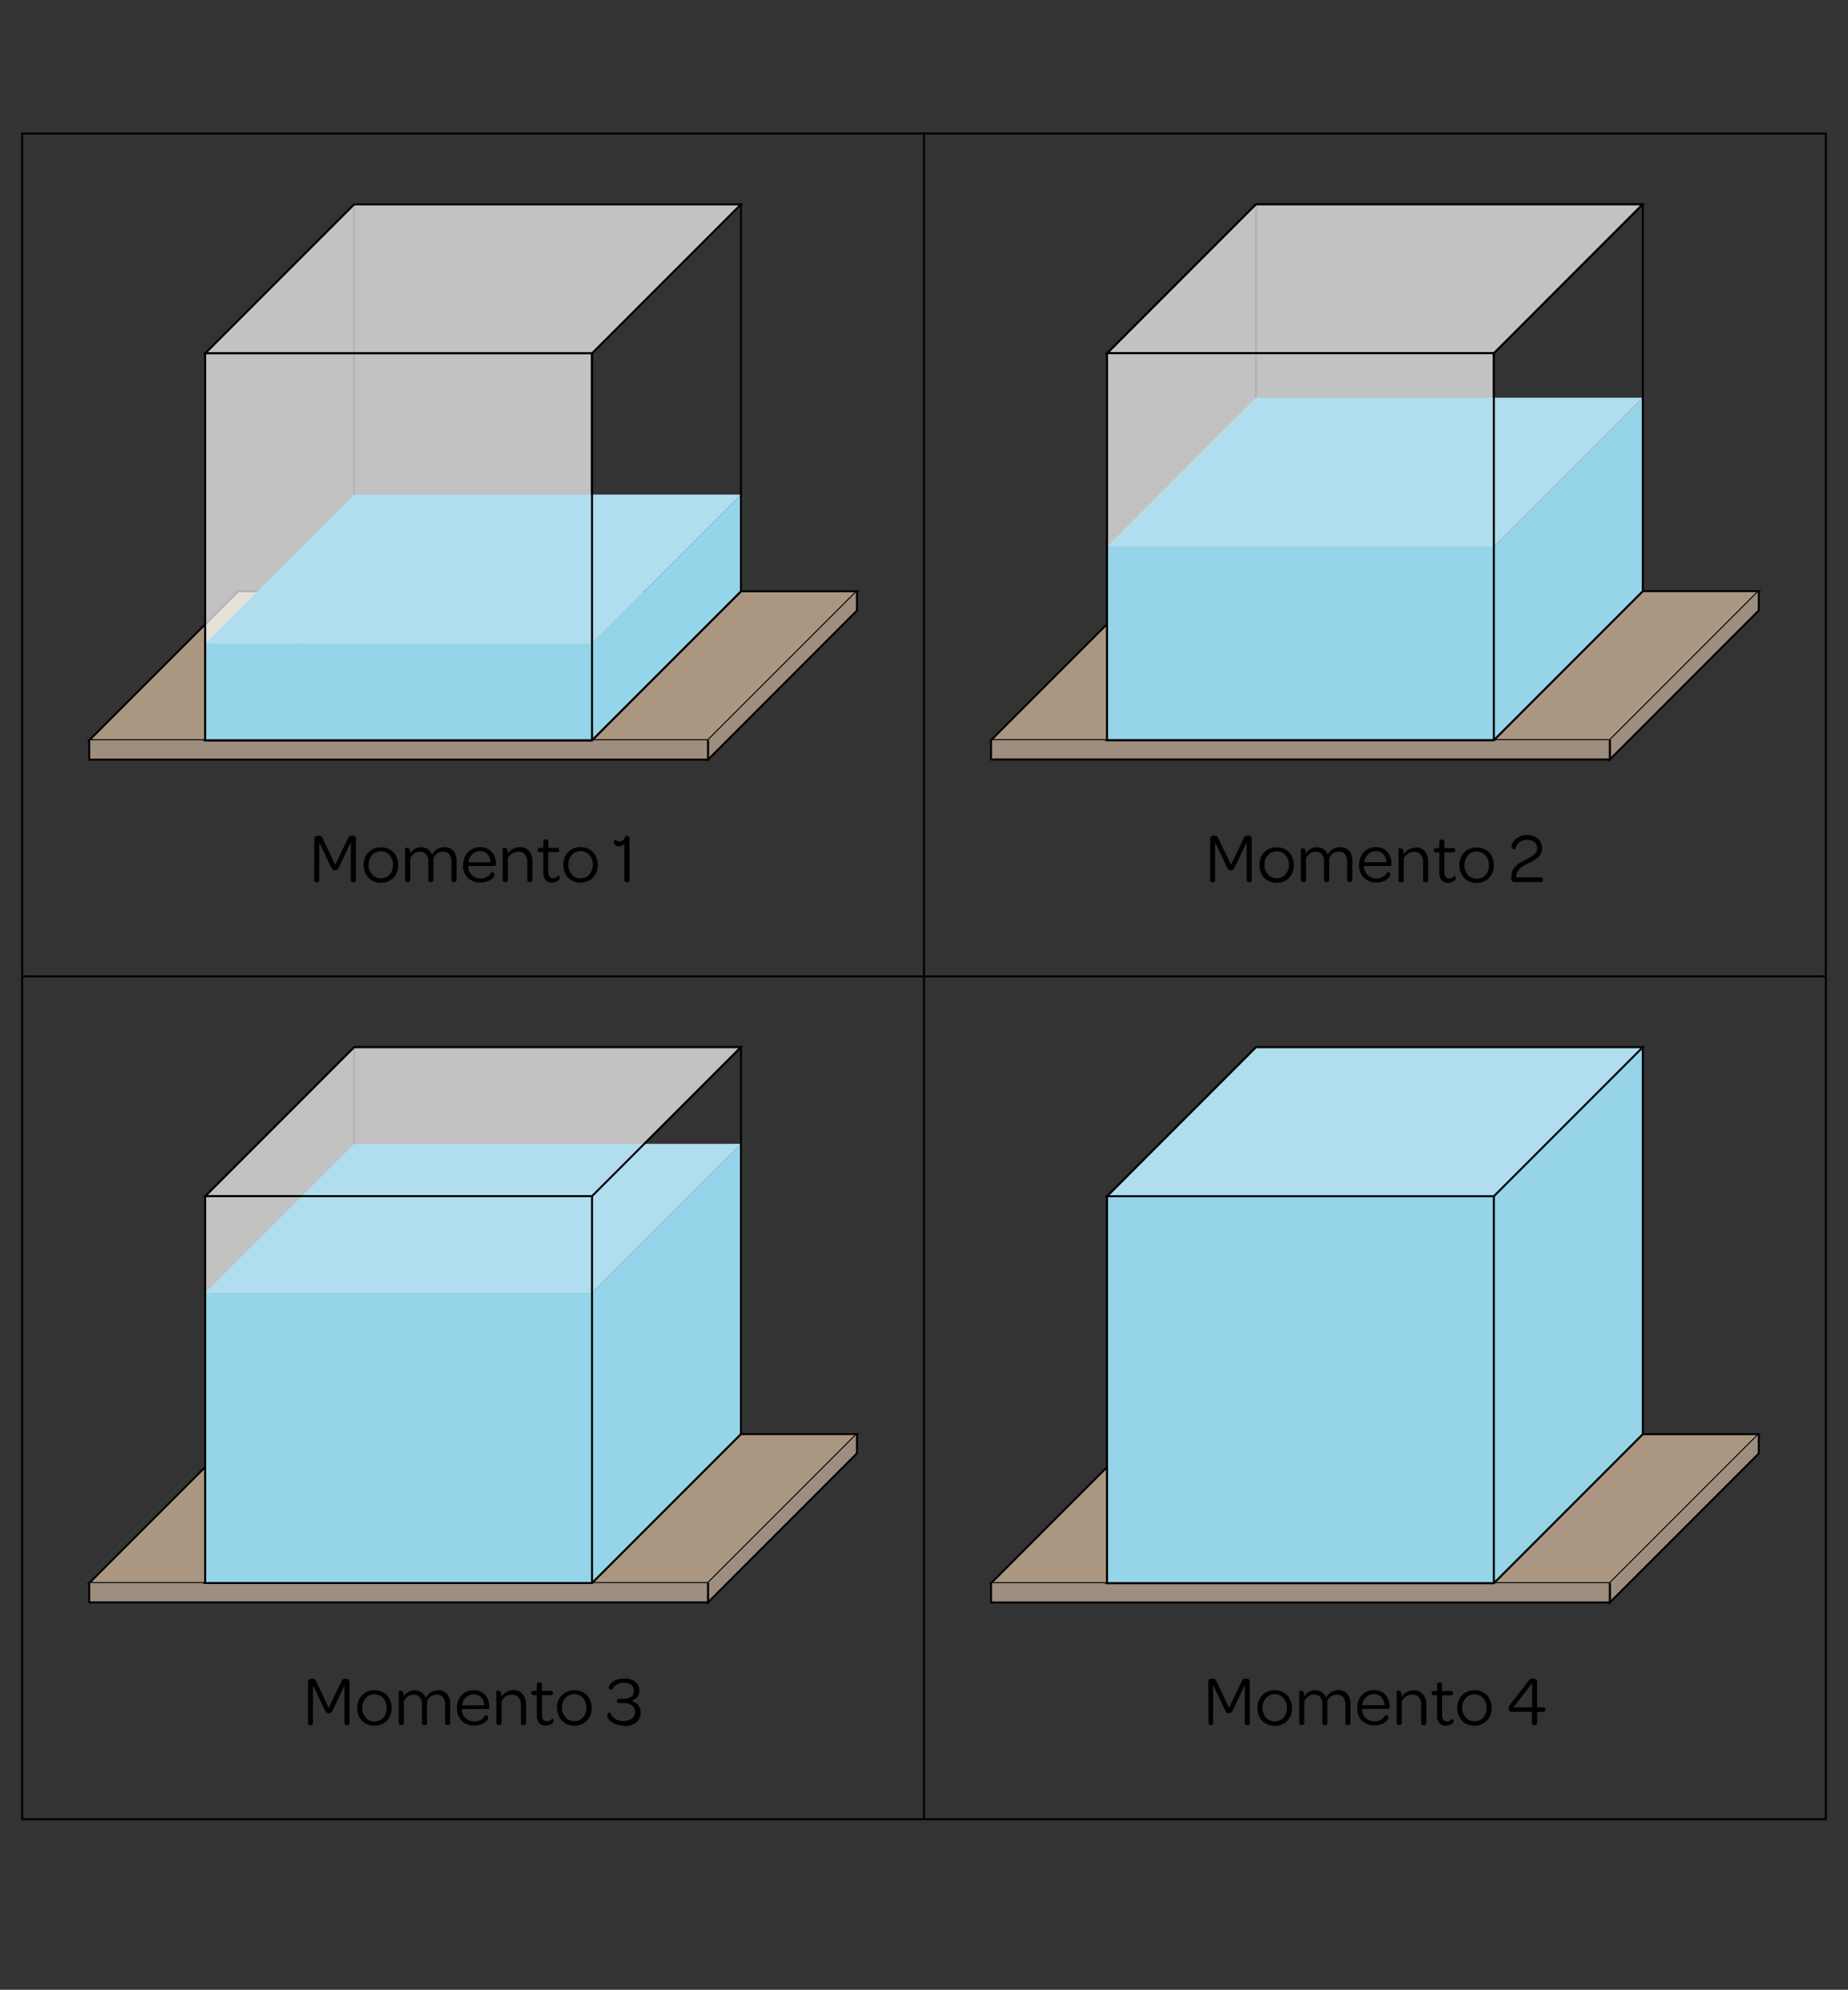 <svg id="Camada_1" data-name="Camada 1" xmlns="http://www.w3.org/2000/svg" viewBox="0 0 372.49 400.9"><rect x="0" y="0" width="372.49" height="400.9" fill="#333333" stroke="none"/><defs><style>.cls-1,.cls-7{fill:none;stroke:#000;stroke-miterlimit:10;stroke-width:0.4px;}.cls-2{fill:#ab9781;}.cls-3{fill:#9d8e80;}.cls-4{fill:#fff;}.cls-4,.cls-7{opacity:0.7;}.cls-5{fill:#b0deee;}.cls-6{fill:#95d4e9;}</style></defs><line class="cls-1" x1="4.26" y1="26.9" x2="368.22" y2="26.9"/><line class="cls-1" x1="4.46" y1="196.53" x2="4.46" y2="27.1"/><polygon class="cls-2" points="48 119.14 172.72 119.14 142.71 149.15 17.99 149.15 48 119.14"/><polygon class="cls-1" points="48 119.14 172.72 119.14 142.71 149.15 17.99 149.15 48 119.14"/><polyline class="cls-3" points="172.72 119.14 172.72 123.03 142.71 153.05 142.71 149.15"/><polyline class="cls-1" points="172.72 119.14 172.72 123.03 142.71 153.05 142.71 149.15"/><polyline class="cls-3" points="142.71 149.15 142.71 153.05 17.99 153.05 17.99 149.15"/><polyline class="cls-1" points="142.71 149.15 142.71 153.05 17.99 153.05 17.99 149.15"/><polygon class="cls-1" points="71.38 119.14 149.34 119.14 119.33 149.15 41.37 149.15 71.38 119.14"/><line class="cls-1" x1="71.38" y1="119.14" x2="71.38" y2="41.18"/><polygon class="cls-4" points="71.38 41.18 149.34 41.18 119.33 71.19 41.37 71.19 71.38 41.18"/><polygon class="cls-1" points="71.38 41.18 149.34 41.18 119.33 71.19 41.37 71.19 71.38 41.18"/><rect class="cls-4" x="41.37" y="71.19" width="77.95" height="77.95"/><rect class="cls-1" x="41.37" y="71.19" width="77.95" height="77.95"/><polygon class="cls-5" points="71.38 99.65 149.34 99.65 119.33 129.66 41.37 129.66 71.38 99.65"/><rect class="cls-6" x="41.37" y="129.66" width="77.95" height="19.49"/><polygon class="cls-6" points="149.34 119.14 119.33 149.15 119.33 129.66 149.34 99.65 149.34 119.14"/><line class="cls-1" x1="119.33" y1="149.15" x2="119.33" y2="71.19"/><line class="cls-1" x1="149.34" y1="119.14" x2="149.34" y2="41.18"/><line class="cls-1" x1="41.37" y1="149.15" x2="41.37" y2="71.19"/><polyline class="cls-1" points="149.34 119.14 119.33 149.15 41.37 149.15"/><path d="M63.36,169a.57.57,0,0,1,.18-.44.63.63,0,0,1,.47-.17h.28a.72.72,0,0,1,.47.12,1.82,1.82,0,0,1,.3.48l2.51,5.25L70.08,169a1.16,1.16,0,0,1,.28-.48.71.71,0,0,1,.45-.12h.27a.69.69,0,0,1,.49.16.61.61,0,0,1,.17.45v8.27c0,.32-.15.48-.44.48h-.13q-.45,0-.45-.48v-2.53l0-5.05-2.46,5.14a.92.92,0,0,1-.26.39.76.76,0,0,1-.47.12.72.72,0,0,1-.47-.12,1,1,0,0,1-.27-.39l-2.44-5.12v7.56c0,.32-.15.48-.44.48h-.16q-.42,0-.42-.48Zm9.93,5.28a3.82,3.82,0,0,1,.44-1.84A3.29,3.29,0,0,1,75,171.17a3.48,3.48,0,0,1,1.81-.46,3.4,3.4,0,0,1,1.78.46,3.29,3.29,0,0,1,1.23,1.28,3.93,3.93,0,0,1,.44,1.86,3.81,3.81,0,0,1-.44,1.83,3.29,3.29,0,0,1-1.24,1.27,3.43,3.43,0,0,1-1.79.46,3.5,3.5,0,0,1-1.8-.46,3.16,3.16,0,0,1-1.23-1.28,3.86,3.86,0,0,1-.44-1.85Zm5.94,0a3.07,3.07,0,0,0-.32-1.4,2.41,2.41,0,0,0-.87-1,2.29,2.29,0,0,0-1.26-.36,2.4,2.4,0,0,0-2.16,1.31,3.09,3.09,0,0,0,0,2.78,2.39,2.39,0,0,0,.89,1,2.29,2.29,0,0,0,1.27.35,2.36,2.36,0,0,0,1.26-.34,2.42,2.42,0,0,0,.87-1,3,3,0,0,0,.32-1.39Zm10.26-3.6a2.36,2.36,0,0,1,1.89.75,3.21,3.21,0,0,1,.65,2.13v3.68a.42.42,0,0,1-.46.48h-.12a.42.42,0,0,1-.46-.48v-3.59a2.33,2.33,0,0,0-.43-1.52,1.57,1.57,0,0,0-1.29-.53,2,2,0,0,0-1.14.36,2.2,2.2,0,0,0-.77,1v4.28c0,.32-.15.48-.46.48h-.11c-.31,0-.46-.16-.46-.48v-3.68a2.17,2.17,0,0,0-.44-1.45,1.59,1.59,0,0,0-1.28-.51,2,2,0,0,0-1.13.36,2.31,2.31,0,0,0-.79,1v4.28q0,.48-.45.48h-.13a.42.42,0,0,1-.46-.48v-6.35s0,0,.13-.07a.69.69,0,0,1,.25,0c.4,0,.61.28.63.85V172a2.82,2.82,0,0,1,.91-.94,2.39,2.39,0,0,1,1.26-.35,2.46,2.46,0,0,1,1.43.4,2.34,2.34,0,0,1,.84,1.12,2.58,2.58,0,0,1,.94-1.1,2.49,2.49,0,0,1,1.44-.42Zm3.88,3.61a3.92,3.92,0,0,1,.44-1.85,3.27,3.27,0,0,1,3-1.76,3.23,3.23,0,0,1,1.66.42,2.85,2.85,0,0,1,1.09,1.19,3.77,3.77,0,0,1,.39,1.76v.1a.31.31,0,0,1-.08.26.39.39,0,0,1-.28.07H94.36a1,1,0,0,0,0,.2,2.55,2.55,0,0,0,.78,1.67,2.42,2.42,0,0,0,1.71.63,2.5,2.5,0,0,0,1.4-.35,2.43,2.43,0,0,0,.83-.91.4.4,0,0,1,.19,0,.59.59,0,0,1,.27.18.44.44,0,0,1,.13.33.8.8,0,0,1-.14.4,1.69,1.69,0,0,1-.41.45,2.84,2.84,0,0,1-1,.52,3.91,3.91,0,0,1-1.33.21,3.59,3.59,0,0,1-1.82-.45,3,3,0,0,1-1.23-1.25,3.86,3.86,0,0,1-.44-1.85Zm5.51-.55a2.46,2.46,0,0,0-.61-1.62,2,2,0,0,0-1.51-.61,2.21,2.21,0,0,0-1.58.62,2.71,2.71,0,0,0-.79,1.61Zm5.77-3.06a2.43,2.43,0,0,1,2,.8,3.33,3.33,0,0,1,.67,2.17v3.59q0,.48-.45.48h-.13a.42.42,0,0,1-.46-.48v-3.5a2.44,2.44,0,0,0-.46-1.58,1.65,1.65,0,0,0-1.33-.56,2.19,2.19,0,0,0-1.28.37,2.32,2.32,0,0,0-.84,1v4.26q0,.48-.45.48h-.13a.42.42,0,0,1-.46-.48v-6.35s0,0,.13-.07a.69.69,0,0,1,.25,0c.4,0,.61.29.63.86v.4a2.68,2.68,0,0,1,1-1,2.56,2.56,0,0,1,1.39-.37Zm6.73,7.16a1.79,1.79,0,0,1-1.41-.53,2.37,2.37,0,0,1-.47-1.62v-4h-.67c-.3,0-.45-.13-.45-.38v-.11c0-.25.15-.38.45-.38h.67v-1.21c0-.33.15-.5.46-.5h.11c.3,0,.45.17.45.5v1.21h1.73c.3,0,.45.13.45.38v.09c0,.27-.15.4-.46.4H110.5v3.82a1.86,1.86,0,0,0,.25,1.1.89.89,0,0,0,.77.33,1.15,1.15,0,0,0,1-.53s0,0,.1,0a.43.43,0,0,1,.13.16.61.61,0,0,1,.06.28.75.75,0,0,1-.26.53,1.71,1.71,0,0,1-1.19.4Zm2.17-3.59a3.71,3.71,0,0,1,.44-1.84,3.34,3.34,0,0,1,1.23-1.27,3.51,3.51,0,0,1,1.81-.46,3.43,3.43,0,0,1,1.79.46,3.2,3.2,0,0,1,1.22,1.28,3.82,3.82,0,0,1,.45,1.86,3.7,3.7,0,0,1-.45,1.83,3.2,3.2,0,0,1-1.23,1.27,3.46,3.46,0,0,1-1.79.46,3.5,3.5,0,0,1-1.8-.46,3.18,3.18,0,0,1-1.24-1.28,3.86,3.86,0,0,1-.43-1.85Zm5.93,0a3.06,3.06,0,0,0-.31-1.4,2.36,2.36,0,0,0-.88-1,2.26,2.26,0,0,0-1.26-.36,2.4,2.4,0,0,0-1.27.35,2.43,2.43,0,0,0-.89,1,3.18,3.18,0,0,0,0,2.78,2.46,2.46,0,0,0,.89,1,2.49,2.49,0,0,0,2.53,0,2.37,2.37,0,0,0,.88-1,3,3,0,0,0,.31-1.39Zm6.79,3.46c-.3,0-.44-.17-.44-.5V170a1.27,1.27,0,0,1-.45.38,1.32,1.32,0,0,1-.6.13,1.17,1.17,0,0,1-.82-.28.78.78,0,0,1-.23-.55.59.59,0,0,1,.07-.29.78.78,0,0,1,.14-.2s.09-.06.11,0a1,1,0,0,0,.81.34,1.13,1.13,0,0,0,.8-.32,1.16,1.16,0,0,0,.37-.8h.38c.32,0,.48.17.48.5v8.4c0,.33-.16.5-.48.5Z"/><line class="cls-1" x1="186.24" y1="196.53" x2="186.24" y2="27.1"/><polygon class="cls-2" points="229.78 119.11 354.5 119.11 324.49 149.12 199.77 149.12 229.78 119.11"/><polygon class="cls-1" points="229.78 119.11 354.5 119.11 324.49 149.12 199.77 149.12 229.78 119.11"/><polyline class="cls-3" points="354.5 119.11 354.5 123.01 324.49 153.02 324.49 149.12"/><polyline class="cls-1" points="354.5 119.11 354.5 123.01 324.49 153.02 324.49 149.12"/><polyline class="cls-3" points="324.49 149.12 324.49 153.02 199.77 153.02 199.77 149.12"/><polyline class="cls-1" points="324.49 149.12 324.49 153.02 199.77 153.02 199.77 149.12"/><polygon class="cls-1" points="253.16 119.11 331.12 119.11 301.11 149.12 223.15 149.12 253.16 119.11"/><line class="cls-1" x1="253.16" y1="119.11" x2="253.16" y2="41.15"/><polygon class="cls-4" points="253.16 41.15 331.12 41.15 301.11 71.17 223.15 71.17 253.16 41.15"/><polygon class="cls-7" points="253.16 41.15 331.12 41.15 301.11 71.17 223.15 71.17 253.16 41.15"/><rect class="cls-4" x="223.15" y="71.17" width="77.95" height="77.95"/><rect class="cls-7" x="223.15" y="71.17" width="77.95" height="77.95"/><polygon class="cls-5" points="253.16 80.13 331.12 80.13 301.11 110.14 223.15 110.14 253.16 80.13"/><rect class="cls-6" x="223.15" y="110.14" width="77.95" height="38.98"/><polygon class="cls-6" points="331.12 119.11 301.11 149.12 301.11 110.14 331.12 80.13 331.12 119.11"/><line class="cls-1" x1="301.11" y1="149.12" x2="301.11" y2="71.17"/><line class="cls-1" x1="331.12" y1="119.11" x2="331.12" y2="41.15"/><line class="cls-1" x1="223.15" y1="149.12" x2="223.15" y2="71.17"/><polyline class="cls-1" points="331.12 119.11 301.11 149.12 223.15 149.12"/><polygon class="cls-1" points="253.16 41.15 331.12 41.15 301.11 71.17 223.15 71.17 253.16 41.15"/><path d="M243.93,169a.57.57,0,0,1,.18-.44.64.64,0,0,1,.47-.18h.28a.71.71,0,0,1,.47.13,1.61,1.61,0,0,1,.29.48l2.51,5.25,2.52-5.25a1.16,1.16,0,0,1,.27-.48.76.76,0,0,1,.46-.13h.27a.69.69,0,0,1,.49.17.61.61,0,0,1,.17.45v8.26c0,.33-.15.49-.45.49h-.12c-.3,0-.45-.16-.45-.49v-2.52l0-5.05-2.46,5.14a.92.92,0,0,1-.26.39.76.76,0,0,1-.47.12.72.72,0,0,1-.47-.12,1.15,1.15,0,0,1-.28-.39l-2.43-5.13v7.56c0,.33-.15.49-.44.49h-.16c-.28,0-.42-.16-.42-.49Zm9.93,5.28a3.82,3.82,0,0,1,.44-1.84,3.22,3.22,0,0,1,1.24-1.27,3.47,3.47,0,0,1,1.8-.46,3.43,3.43,0,0,1,1.79.46,3.23,3.23,0,0,1,1.23,1.28,3.93,3.93,0,0,1,.44,1.86,3.81,3.81,0,0,1-.44,1.83,3.29,3.29,0,0,1-1.24,1.27,3.53,3.53,0,0,1-1.79.46,3.6,3.6,0,0,1-1.8-.46,3.16,3.16,0,0,1-1.23-1.28,3.75,3.75,0,0,1-.44-1.85Zm5.94,0a3.07,3.07,0,0,0-.32-1.4,2.44,2.44,0,0,0-.87-1,2.4,2.4,0,0,0-1.27-.35,2.4,2.4,0,0,0-2.15,1.31,3.09,3.09,0,0,0,0,2.78,2.39,2.39,0,0,0,4.29,0,2.93,2.93,0,0,0,.32-1.38Zm10.26-3.6a2.36,2.36,0,0,1,1.89.75,3.17,3.17,0,0,1,.64,2.13v3.67c0,.33-.15.49-.45.49H272c-.31,0-.46-.16-.46-.49v-3.58a2.28,2.28,0,0,0-.44-1.52,1.54,1.54,0,0,0-1.28-.53,2,2,0,0,0-1.14.36,2.14,2.14,0,0,0-.77,1v4.27c0,.33-.15.49-.46.49h-.11c-.31,0-.46-.16-.46-.49v-3.67a2.15,2.15,0,0,0-.44-1.45,1.59,1.59,0,0,0-1.28-.51,2,2,0,0,0-1.13.36,2.31,2.31,0,0,0-.79,1v4.27c0,.33-.15.49-.45.49h-.13c-.3,0-.46-.16-.46-.49V171s0,0,.12-.07a.78.78,0,0,1,.26,0q.6,0,.63.84V172a2.65,2.65,0,0,1,.91-.94,2.3,2.3,0,0,1,1.26-.35,2.4,2.4,0,0,1,1.42.4,2.22,2.22,0,0,1,.84,1.12,2.77,2.77,0,0,1,.95-1.11,2.56,2.56,0,0,1,1.44-.41Zm3.88,3.61a3.89,3.89,0,0,1,.44-1.85,3.23,3.23,0,0,1,1.21-1.3,3.28,3.28,0,0,1,1.74-.46,3.23,3.23,0,0,1,1.66.42,2.83,2.83,0,0,1,1.09,1.18,3.85,3.85,0,0,1,.39,1.77v.1a.37.37,0,0,1-.08.26.39.39,0,0,1-.28.07h-5.18a1,1,0,0,0,0,.2,2.48,2.48,0,0,0,.78,1.66,2.39,2.39,0,0,0,1.71.64,2.5,2.5,0,0,0,1.4-.35,2.38,2.38,0,0,0,.83-.92.47.47,0,0,1,.19,0,.59.59,0,0,1,.27.18.45.45,0,0,1,.13.33.84.84,0,0,1-.14.4,1.67,1.67,0,0,1-.41.44,2.68,2.68,0,0,1-.95.53,3.91,3.91,0,0,1-1.33.21,3.59,3.59,0,0,1-1.82-.45,3,3,0,0,1-1.23-1.25,3.86,3.86,0,0,1-.44-1.85Zm5.51-.56a2.43,2.43,0,0,0-.61-1.61,2,2,0,0,0-1.51-.61,2.21,2.21,0,0,0-1.58.62,2.68,2.68,0,0,0-.79,1.6Zm5.77-3a2.43,2.43,0,0,1,2,.8,3.33,3.33,0,0,1,.66,2.17v3.58c0,.33-.14.49-.44.49h-.13c-.31,0-.46-.16-.46-.49v-3.5a2.41,2.41,0,0,0-.46-1.57,1.63,1.63,0,0,0-1.33-.56,2.25,2.25,0,0,0-1.29.37,2.4,2.4,0,0,0-.83,1v4.26c0,.33-.15.49-.45.49h-.13c-.3,0-.46-.16-.46-.49V171s0,0,.12-.07a.78.78,0,0,1,.26,0c.4,0,.61.29.63.86v.4a2.79,2.79,0,0,1,1-1,2.64,2.64,0,0,1,1.39-.36ZM292,177.9a1.83,1.83,0,0,1-1.42-.53,2.44,2.44,0,0,1-.46-1.63v-4h-.68c-.29,0-.44-.13-.44-.39v-.1c0-.26.15-.38.44-.38h.68v-1.21c0-.33.15-.5.46-.5h.11c.3,0,.45.17.45.5v1.21h1.73c.3,0,.45.12.45.38v.09c0,.27-.16.4-.46.4h-1.74v3.82a1.83,1.83,0,0,0,.25,1.09.87.87,0,0,0,.77.34,1.17,1.17,0,0,0,1-.53s.05,0,.1,0a.36.36,0,0,1,.13.16.6.6,0,0,1,.06.27.71.71,0,0,1-.26.53,1.69,1.69,0,0,1-1.19.41Zm2.16-3.59a3.72,3.72,0,0,1,.45-1.84,3.27,3.27,0,0,1,1.23-1.27,3.51,3.51,0,0,1,1.81-.46,3.43,3.43,0,0,1,1.79.46,3.14,3.14,0,0,1,1.22,1.28,3.82,3.82,0,0,1,.45,1.86,3.7,3.7,0,0,1-.45,1.83,3.2,3.2,0,0,1-1.23,1.27,3.56,3.56,0,0,1-1.79.46,3.6,3.6,0,0,1-1.8-.46,3.12,3.12,0,0,1-1.24-1.28,3.86,3.86,0,0,1-.44-1.85Zm5.94,0a3.06,3.06,0,0,0-.31-1.4,2.39,2.39,0,0,0-.88-1,2.34,2.34,0,0,0-1.26-.35,2.4,2.4,0,0,0-1.27.35,2.43,2.43,0,0,0-.89,1,3.18,3.18,0,0,0,0,2.78,2.46,2.46,0,0,0,.89,1,2.4,2.4,0,0,0,1.27.35,2.34,2.34,0,0,0,2.14-1.3,2.92,2.92,0,0,0,.31-1.38Zm5.24,3.4a.85.85,0,0,1-.54-.14.62.62,0,0,1-.16-.48v-.36a3.12,3.12,0,0,1,.38-1.57,3.6,3.6,0,0,1,1-1.07,10.86,10.86,0,0,1,1.48-.89c.61-.31,1.05-.56,1.32-.73a2.55,2.55,0,0,0,.71-.64,1.36,1.36,0,0,0,.31-.91,1.61,1.61,0,0,0-.55-1.25,2.62,2.62,0,0,0-3.09.07,2.78,2.78,0,0,0-.8,1.37s-.06,0-.19,0a.73.73,0,0,1-.36-.16.48.48,0,0,1-.16-.4,1.6,1.6,0,0,1,.19-.68,2.61,2.61,0,0,1,.54-.72,3.12,3.12,0,0,1,1-.65,3.68,3.68,0,0,1,1.4-.26A3.25,3.25,0,0,1,310,169a2.47,2.47,0,0,1,.81,1.94,2.29,2.29,0,0,1-.35,1.28,3,3,0,0,1-.88.88,14,14,0,0,1-1.44.8,12.8,12.8,0,0,0-1.3.72,3.15,3.15,0,0,0-.84.78,2.09,2.09,0,0,0-.37,1.08l0,.29h4.86c.35,0,.52.14.52.43v.08c0,.3-.17.45-.52.45Z"/><line class="cls-1" x1="368.03" y1="196.53" x2="368.03" y2="27.1"/><line class="cls-1" x1="4.26" y1="196.73" x2="368.22" y2="196.73"/><line class="cls-1" x1="4.46" y1="366.36" x2="4.46" y2="196.93"/><polygon class="cls-2" points="48 288.94 172.72 288.94 142.71 318.95 17.99 318.95 48 288.94"/><polygon class="cls-1" points="48 288.94 172.72 288.94 142.71 318.95 17.99 318.95 48 288.94"/><polyline class="cls-3" points="172.72 288.94 172.72 292.83 142.71 322.85 142.71 318.95"/><polyline class="cls-1" points="172.72 288.94 172.72 292.83 142.71 322.85 142.71 318.95"/><polyline class="cls-3" points="142.71 318.95 142.71 322.85 17.99 322.85 17.99 318.95"/><polyline class="cls-1" points="142.71 318.95 142.71 322.85 17.99 322.85 17.99 318.95"/><polygon class="cls-1" points="71.38 288.94 149.34 288.94 119.33 318.95 41.37 318.95 71.38 288.94"/><line class="cls-1" x1="71.38" y1="288.94" x2="71.38" y2="210.98"/><polygon class="cls-4" points="71.38 210.98 149.34 210.98 119.33 241 41.37 241 71.38 210.98"/><polygon class="cls-7" points="71.38 210.98 149.34 210.98 119.33 241 41.37 241 71.38 210.98"/><rect class="cls-4" x="41.37" y="240.99" width="77.95" height="77.95"/><rect class="cls-7" x="41.37" y="240.99" width="77.95" height="77.95"/><polygon class="cls-5" points="71.38 230.47 149.34 230.47 119.33 260.48 41.37 260.48 71.38 230.47"/><rect class="cls-6" x="41.37" y="260.48" width="77.95" height="58.47"/><polygon class="cls-6" points="149.34 288.94 119.33 318.95 119.33 260.48 149.34 230.47 149.34 288.94"/><line class="cls-1" x1="119.33" y1="318.95" x2="119.33" y2="240.99"/><line class="cls-1" x1="149.34" y1="288.94" x2="149.34" y2="210.98"/><line class="cls-1" x1="41.37" y1="318.95" x2="41.37" y2="240.99"/><polyline class="cls-1" points="149.34 288.94 119.33 318.95 41.37 318.95"/><polygon class="cls-1" points="71.38 210.98 149.34 210.98 119.33 241 41.37 241 71.38 210.98"/><path d="M62.09,338.85a.57.57,0,0,1,.17-.44.63.63,0,0,1,.47-.17H63a.69.69,0,0,1,.46.12,1.82,1.82,0,0,1,.3.48l2.51,5.25,2.51-5.25a1.28,1.28,0,0,1,.28-.48.71.71,0,0,1,.45-.12h.27a.67.67,0,0,1,.49.16.57.57,0,0,1,.17.45v8.27c0,.32-.15.48-.44.48h-.13q-.45,0-.45-.48v-2.53l0-5L67,344.68a1,1,0,0,1-.27.39.76.76,0,0,1-.47.12.74.74,0,0,1-.47-.12,1.15,1.15,0,0,1-.27-.39l-2.44-5.12v7.56c0,.32-.14.48-.44.48H62.5c-.28,0-.41-.16-.41-.48ZM72,344.13a3.72,3.72,0,0,1,.45-1.84A3.26,3.26,0,0,1,73.69,341a3.51,3.51,0,0,1,1.81-.46,3.4,3.4,0,0,1,1.78.46,3.16,3.16,0,0,1,1.23,1.28,3.82,3.82,0,0,1,.45,1.86,3.7,3.7,0,0,1-.45,1.83,3.26,3.26,0,0,1-1.23,1.27,3.75,3.75,0,0,1-3.6,0A3.16,3.16,0,0,1,72.45,346a3.86,3.86,0,0,1-.44-1.85Zm5.94,0a3.06,3.06,0,0,0-.31-1.4,2.43,2.43,0,0,0-.88-1,2.26,2.26,0,0,0-1.26-.36,2.4,2.4,0,0,0-1.27.35,2.36,2.36,0,0,0-.89,1,3.18,3.18,0,0,0,0,2.78,2.39,2.39,0,0,0,.89,1,2.49,2.49,0,0,0,2.53,0,2.44,2.44,0,0,0,.88-.95,3,3,0,0,0,.31-1.39Zm10.26-3.6a2.36,2.36,0,0,1,1.89.75,3.21,3.21,0,0,1,.65,2.13v3.68c0,.32-.15.48-.46.48h-.12q-.45,0-.45-.48v-3.59a2.33,2.33,0,0,0-.44-1.52,1.58,1.58,0,0,0-1.29-.53,2,2,0,0,0-1.14.36,2.12,2.12,0,0,0-.76,1v4.28a.42.42,0,0,1-.46.48h-.12a.42.42,0,0,1-.46-.48v-3.68a2.16,2.16,0,0,0-.43-1.45,1.62,1.62,0,0,0-1.29-.51,1.91,1.91,0,0,0-1.12.36,2.33,2.33,0,0,0-.8,1v4.28q0,.48-.45.48h-.12c-.31,0-.46-.16-.46-.48v-6.35s0,0,.12-.07a.69.69,0,0,1,.25,0c.4,0,.61.28.63.85l0,.34a2.64,2.64,0,0,1,.91-.94,2.33,2.33,0,0,1,1.25-.35A2.43,2.43,0,0,1,85,341a2.22,2.22,0,0,1,.84,1.12,2.66,2.66,0,0,1,.94-1.1,2.51,2.51,0,0,1,1.44-.42Zm3.89,3.62a3.92,3.92,0,0,1,.43-1.86A3.34,3.34,0,0,1,93.74,341a3.29,3.29,0,0,1,1.74-.47,3.2,3.2,0,0,1,1.66.42,2.94,2.94,0,0,1,1.1,1.19,3.77,3.77,0,0,1,.38,1.76v.1a.35.35,0,0,1-.07.26.43.43,0,0,1-.28.07H93.09a1.09,1.09,0,0,0,0,.2,2.55,2.55,0,0,0,.78,1.67,2.45,2.45,0,0,0,1.72.63,2.52,2.52,0,0,0,1.4-.35,2.4,2.4,0,0,0,.82-.91.45.45,0,0,1,.2,0,.59.59,0,0,1,.27.18.48.48,0,0,1,.12.33.8.8,0,0,1-.14.4,1.54,1.54,0,0,1-.41.45,2.78,2.78,0,0,1-.94.52,4,4,0,0,1-1.34.21,3.61,3.61,0,0,1-1.82-.45A3.15,3.15,0,0,1,92.53,346a3.84,3.84,0,0,1-.43-1.84Zm5.51-.56A2.46,2.46,0,0,0,97,342a2,2,0,0,0-1.51-.61,2.23,2.23,0,0,0-1.58.62,2.65,2.65,0,0,0-.78,1.61Zm5.76-3.06a2.41,2.41,0,0,1,2,.8,3.27,3.27,0,0,1,.67,2.17v3.59q0,.48-.45.48h-.12c-.31,0-.46-.16-.46-.48v-3.5a2.44,2.44,0,0,0-.47-1.58,1.64,1.64,0,0,0-1.33-.56,2.21,2.21,0,0,0-1.28.37,2.32,2.32,0,0,0-.84,1v4.26q0,.48-.45.48h-.12c-.31,0-.46-.16-.46-.48v-6.35s0,0,.12-.07a.69.69,0,0,1,.25,0c.4,0,.61.29.63.86v.4a2.68,2.68,0,0,1,1-1,2.58,2.58,0,0,1,1.39-.37Zm6.73,7.16a1.79,1.79,0,0,1-1.41-.53,2.43,2.43,0,0,1-.47-1.62v-4h-.67c-.3,0-.45-.13-.45-.38v-.11c0-.25.15-.38.45-.38h.67v-1.21c0-.33.16-.5.46-.5h.12c.29,0,.44.17.44.5v1.21H111c.29,0,.44.13.44.38v.09c0,.27-.15.4-.46.4h-1.73v3.82a2,2,0,0,0,.24,1.1.9.9,0,0,0,.78.33,1.13,1.13,0,0,0,1-.53s.06,0,.1,0a.35.35,0,0,1,.13.16.61.61,0,0,1,.06.28.75.75,0,0,1-.26.53,1.69,1.69,0,0,1-1.19.4Zm2.17-3.59a3.82,3.82,0,0,1,.44-1.84A3.29,3.29,0,0,1,114,341a3.47,3.47,0,0,1,1.8-.46,3.43,3.43,0,0,1,1.79.46,3.29,3.29,0,0,1,1.23,1.28,3.93,3.93,0,0,1,.44,1.86,3.81,3.81,0,0,1-.44,1.83,3.29,3.29,0,0,1-1.24,1.27,3.43,3.43,0,0,1-1.79.46,3.5,3.5,0,0,1-1.8-.46,3.16,3.16,0,0,1-1.23-1.28,3.75,3.75,0,0,1-.44-1.85Zm5.94,0a3.07,3.07,0,0,0-.32-1.4,2.41,2.41,0,0,0-.87-1,2.32,2.32,0,0,0-1.27-.36,2.37,2.37,0,0,0-2.15,1.31,3.09,3.09,0,0,0,0,2.78,2.43,2.43,0,0,0,.88,1,2.34,2.34,0,0,0,1.27.35,2.39,2.39,0,0,0,1.27-.34,2.42,2.42,0,0,0,.87-.95,3,3,0,0,0,.32-1.39Zm7.46,3.56a4.25,4.25,0,0,1-1.52-.25,3.14,3.14,0,0,1-1.08-.63,2.1,2.1,0,0,1-.5-.6,1.14,1.14,0,0,1-.17-.56.52.52,0,0,1,.14-.39.76.76,0,0,1,.31-.18q.16,0,.18,0a2.3,2.3,0,0,0,.94,1.25,3.1,3.1,0,0,0,1.7.45,2.6,2.6,0,0,0,1.69-.5A1.62,1.62,0,0,0,128,345a1.66,1.66,0,0,0-.6-1.37,2.71,2.71,0,0,0-1.72-.48h-.81c-.33,0-.5-.13-.5-.38v-.09c0-.27.16-.4.48-.4h.94a2.24,2.24,0,0,0,1.45-.42,1.58,1.58,0,0,0,0-2.38,2.39,2.39,0,0,0-1.54-.44,2.61,2.61,0,0,0-1.45.4,2.48,2.48,0,0,0-.9,1.06s-.07,0-.19,0a.7.7,0,0,1-.3-.19.45.45,0,0,1-.14-.35.92.92,0,0,1,.15-.44,2.42,2.42,0,0,1,.39-.48,3.38,3.38,0,0,1,1.07-.62,4,4,0,0,1,1.4-.24,3.64,3.64,0,0,1,2.3.65,2.19,2.19,0,0,1,.83,1.8,2,2,0,0,1-.43,1.3,2.27,2.27,0,0,1-1.22.73,2.74,2.74,0,0,1,1.41.87,2.36,2.36,0,0,1,.5,1.52,2.46,2.46,0,0,1-.91,2,3.93,3.93,0,0,1-2.49.73Z"/><line class="cls-1" x1="186.24" y1="366.36" x2="186.24" y2="196.93"/><polygon class="cls-2" points="229.78 288.96 354.5 288.96 324.49 318.97 199.77 318.97 229.78 288.96"/><polygon class="cls-1" points="229.78 288.96 354.5 288.96 324.49 318.97 199.77 318.97 229.78 288.96"/><polyline class="cls-3" points="354.5 288.96 354.5 292.86 324.49 322.87 324.49 318.97"/><polyline class="cls-1" points="354.5 288.96 354.5 292.86 324.49 322.87 324.49 318.97"/><polyline class="cls-3" points="324.49 318.97 324.49 322.87 199.77 322.87 199.77 318.97"/><polyline class="cls-1" points="324.49 318.97 324.49 322.87 199.77 322.87 199.77 318.97"/><polygon class="cls-1" points="253.16 288.96 331.12 288.96 301.11 318.97 223.15 318.97 253.16 288.96"/><line class="cls-1" x1="253.16" y1="288.96" x2="253.16" y2="211"/><polygon class="cls-4" points="253.16 211 331.12 211 301.11 241.02 223.15 241.02 253.16 211"/><polygon class="cls-7" points="253.16 211 331.12 211 301.11 241.02 223.15 241.02 253.16 211"/><rect class="cls-4" x="223.15" y="241.02" width="77.95" height="77.95"/><rect class="cls-7" x="223.15" y="241.02" width="77.95" height="77.95"/><polygon class="cls-5" points="253.16 211 331.12 211 301.11 241.02 223.15 241.02 253.16 211"/><rect class="cls-6" x="223.15" y="241.02" width="77.95" height="77.95"/><polygon class="cls-6" points="331.12 288.96 301.11 318.97 301.11 241.02 331.12 211 331.12 288.96"/><line class="cls-1" x1="301.11" y1="318.97" x2="301.11" y2="241.02"/><line class="cls-1" x1="331.12" y1="288.96" x2="331.12" y2="211"/><line class="cls-1" x1="223.15" y1="318.97" x2="223.15" y2="241.02"/><polyline class="cls-1" points="331.12 288.96 301.11 318.97 223.15 318.97"/><polygon class="cls-1" points="253.16 211 331.12 211 301.11 241.02 223.15 241.02 253.16 211"/><path d="M243.54,338.83a.57.57,0,0,1,.18-.44.6.6,0,0,1,.46-.18h.29a.68.68,0,0,1,.46.13,1.59,1.59,0,0,1,.3.48l2.51,5.25,2.51-5.25a1.28,1.28,0,0,1,.28-.48.71.71,0,0,1,.45-.13h.27a.68.68,0,0,1,.49.17.57.57,0,0,1,.17.45v8.26c0,.33-.14.49-.44.49h-.13c-.3,0-.44-.16-.44-.49v-7.57l-2.45,5.14a1,1,0,0,1-.27.39.72.72,0,0,1-.46.12.77.77,0,0,1-.48-.12,1.31,1.31,0,0,1-.27-.39l-2.44-5.13v7.56c0,.33-.14.49-.44.49H244c-.28,0-.41-.16-.41-.49Zm9.92,5.28a3.72,3.72,0,0,1,.45-1.84,3.2,3.2,0,0,1,1.23-1.27,3.51,3.51,0,0,1,1.81-.46,3.46,3.46,0,0,1,1.79.46,3.14,3.14,0,0,1,1.22,1.28,3.82,3.82,0,0,1,.45,1.86A3.7,3.7,0,0,1,260,346a3.26,3.26,0,0,1-1.23,1.27,3.73,3.73,0,0,1-3.59,0A3.12,3.12,0,0,1,253.9,346a3.86,3.86,0,0,1-.44-1.85Zm5.94,0a3.06,3.06,0,0,0-.31-1.4,2.3,2.3,0,0,0-.88-1,2.26,2.26,0,0,0-1.26-.36,2.4,2.4,0,0,0-1.27.35,2.43,2.43,0,0,0-.89,1,3.18,3.18,0,0,0,0,2.78,2.46,2.46,0,0,0,.89,1,2.39,2.39,0,0,0,3.41-1,2.92,2.92,0,0,0,.31-1.38Zm10.26-3.6a2.36,2.36,0,0,1,1.89.75,3.17,3.17,0,0,1,.65,2.13v3.67c0,.33-.15.49-.46.49h-.11c-.31,0-.46-.16-.46-.49v-3.58a2.33,2.33,0,0,0-.44-1.52,1.54,1.54,0,0,0-1.28-.53,2,2,0,0,0-1.15.36,2.18,2.18,0,0,0-.76,1v4.27c0,.33-.16.49-.46.49H267c-.3,0-.46-.16-.46-.49v-3.67a2.16,2.16,0,0,0-.43-1.45,1.62,1.62,0,0,0-1.29-.51,1.94,1.94,0,0,0-1.12.36,2.33,2.33,0,0,0-.8,1v4.27c0,.33-.15.49-.44.49h-.13c-.31,0-.46-.16-.46-.49v-6.34s0,0,.12-.07a.69.69,0,0,1,.25,0c.4,0,.61.28.63.85l0,.34a2.65,2.65,0,0,1,.91-.94,2.33,2.33,0,0,1,1.25-.35,2.43,2.43,0,0,1,1.43.4,2.22,2.22,0,0,1,.84,1.12,2.7,2.7,0,0,1,1-1.11,2.55,2.55,0,0,1,1.43-.41Zm3.89,3.61a3.8,3.8,0,0,1,.44-1.85,3.34,3.34,0,0,1,1.2-1.3,3.28,3.28,0,0,1,1.74-.46,3.17,3.17,0,0,1,1.66.42,2.88,2.88,0,0,1,1.1,1.19,3.77,3.77,0,0,1,.39,1.76v.1a.37.37,0,0,1-.08.26.43.43,0,0,1-.28.07h-5.18a1.09,1.09,0,0,0,0,.2,2.58,2.58,0,0,0,.78,1.67,2.45,2.45,0,0,0,1.72.63,2.52,2.52,0,0,0,1.4-.35,2.36,2.36,0,0,0,.82-.92.51.51,0,0,1,.2,0,.59.59,0,0,1,.27.18.48.48,0,0,1,.12.33.74.74,0,0,1-.14.4,1.8,1.8,0,0,1-.4.45,2.94,2.94,0,0,1-.95.52,4,4,0,0,1-1.34.21,3.64,3.64,0,0,1-1.82-.45A3.06,3.06,0,0,1,274,346a3.75,3.75,0,0,1-.44-1.85Zm5.51-.56a2.46,2.46,0,0,0-.62-1.61,2,2,0,0,0-1.51-.61,2.19,2.19,0,0,0-1.57.62,2.63,2.63,0,0,0-.79,1.6Zm5.76-3a2.4,2.4,0,0,1,2,.8,3.27,3.27,0,0,1,.67,2.17v3.58c0,.33-.15.49-.44.49h-.13c-.31,0-.46-.16-.46-.49v-3.5A2.43,2.43,0,0,0,286,342a1.64,1.64,0,0,0-1.33-.56,2.24,2.24,0,0,0-1.28.37,2.35,2.35,0,0,0-.84,1v4.26c0,.33-.15.49-.44.49h-.13c-.31,0-.46-.16-.46-.49v-6.34s0,0,.12-.07a.69.69,0,0,1,.25,0c.4,0,.61.29.63.86v.4a2.79,2.79,0,0,1,1-1,2.67,2.67,0,0,1,1.39-.36Zm6.73,7.16a1.79,1.79,0,0,1-1.41-.53,2.43,2.43,0,0,1-.47-1.62v-4H289q-.45,0-.45-.39v-.1c0-.25.15-.38.45-.38h.67v-1.21c0-.33.16-.5.46-.5h.12c.29,0,.44.17.44.5v1.21h1.74c.29,0,.44.13.44.38v.09c0,.27-.15.4-.46.4h-1.73v3.82a2,2,0,0,0,.24,1.1.9.9,0,0,0,.78.33,1.12,1.12,0,0,0,1-.53s.06,0,.11,0a.42.42,0,0,1,.12.16.6.6,0,0,1,.06.27.71.71,0,0,1-.26.54,1.69,1.69,0,0,1-1.19.4Zm2.17-3.59a3.82,3.82,0,0,1,.44-1.84A3.22,3.22,0,0,1,295.4,341a3.48,3.48,0,0,1,1.81-.46A3.42,3.42,0,0,1,299,341a3.23,3.23,0,0,1,1.23,1.28,3.93,3.93,0,0,1,.44,1.86,3.81,3.81,0,0,1-.44,1.83,3.29,3.29,0,0,1-1.24,1.27,3.53,3.53,0,0,1-1.79.46,3.6,3.6,0,0,1-1.8-.46,3.16,3.16,0,0,1-1.23-1.28,3.75,3.75,0,0,1-.44-1.85Zm5.94,0a3.07,3.07,0,0,0-.32-1.4,2.35,2.35,0,0,0-.87-1,2.31,2.31,0,0,0-1.26-.36,2.4,2.4,0,0,0-2.16,1.31,3.09,3.09,0,0,0,0,2.78,2.39,2.39,0,0,0,.89,1,2.29,2.29,0,0,0,1.27.35,2.31,2.31,0,0,0,2.13-1.3,2.93,2.93,0,0,0,.32-1.38Zm9.57,3.46a.41.41,0,0,1-.33-.15.52.52,0,0,1-.12-.36V344.9h-4a.85.85,0,0,1-.5-.14.46.46,0,0,1-.18-.38v-.25a.8.8,0,0,1,.07-.34,3.25,3.25,0,0,1,.26-.41l3.61-4.66a1.9,1.9,0,0,1,.4-.43,1.12,1.12,0,0,1,.55-.1,1,1,0,0,1,.63.16.7.7,0,0,1,.19.54V344H311c.33,0,.49.13.49.41v.07c0,.28-.16.42-.49.42h-1.17v2.19c0,.34-.16.51-.46.51Zm-.4-3.6v-4.88L305.07,344Z"/><line class="cls-1" x1="368.03" y1="366.36" x2="368.03" y2="196.93"/><line class="cls-1" x1="4.26" y1="366.55" x2="368.22" y2="366.55"/></svg>